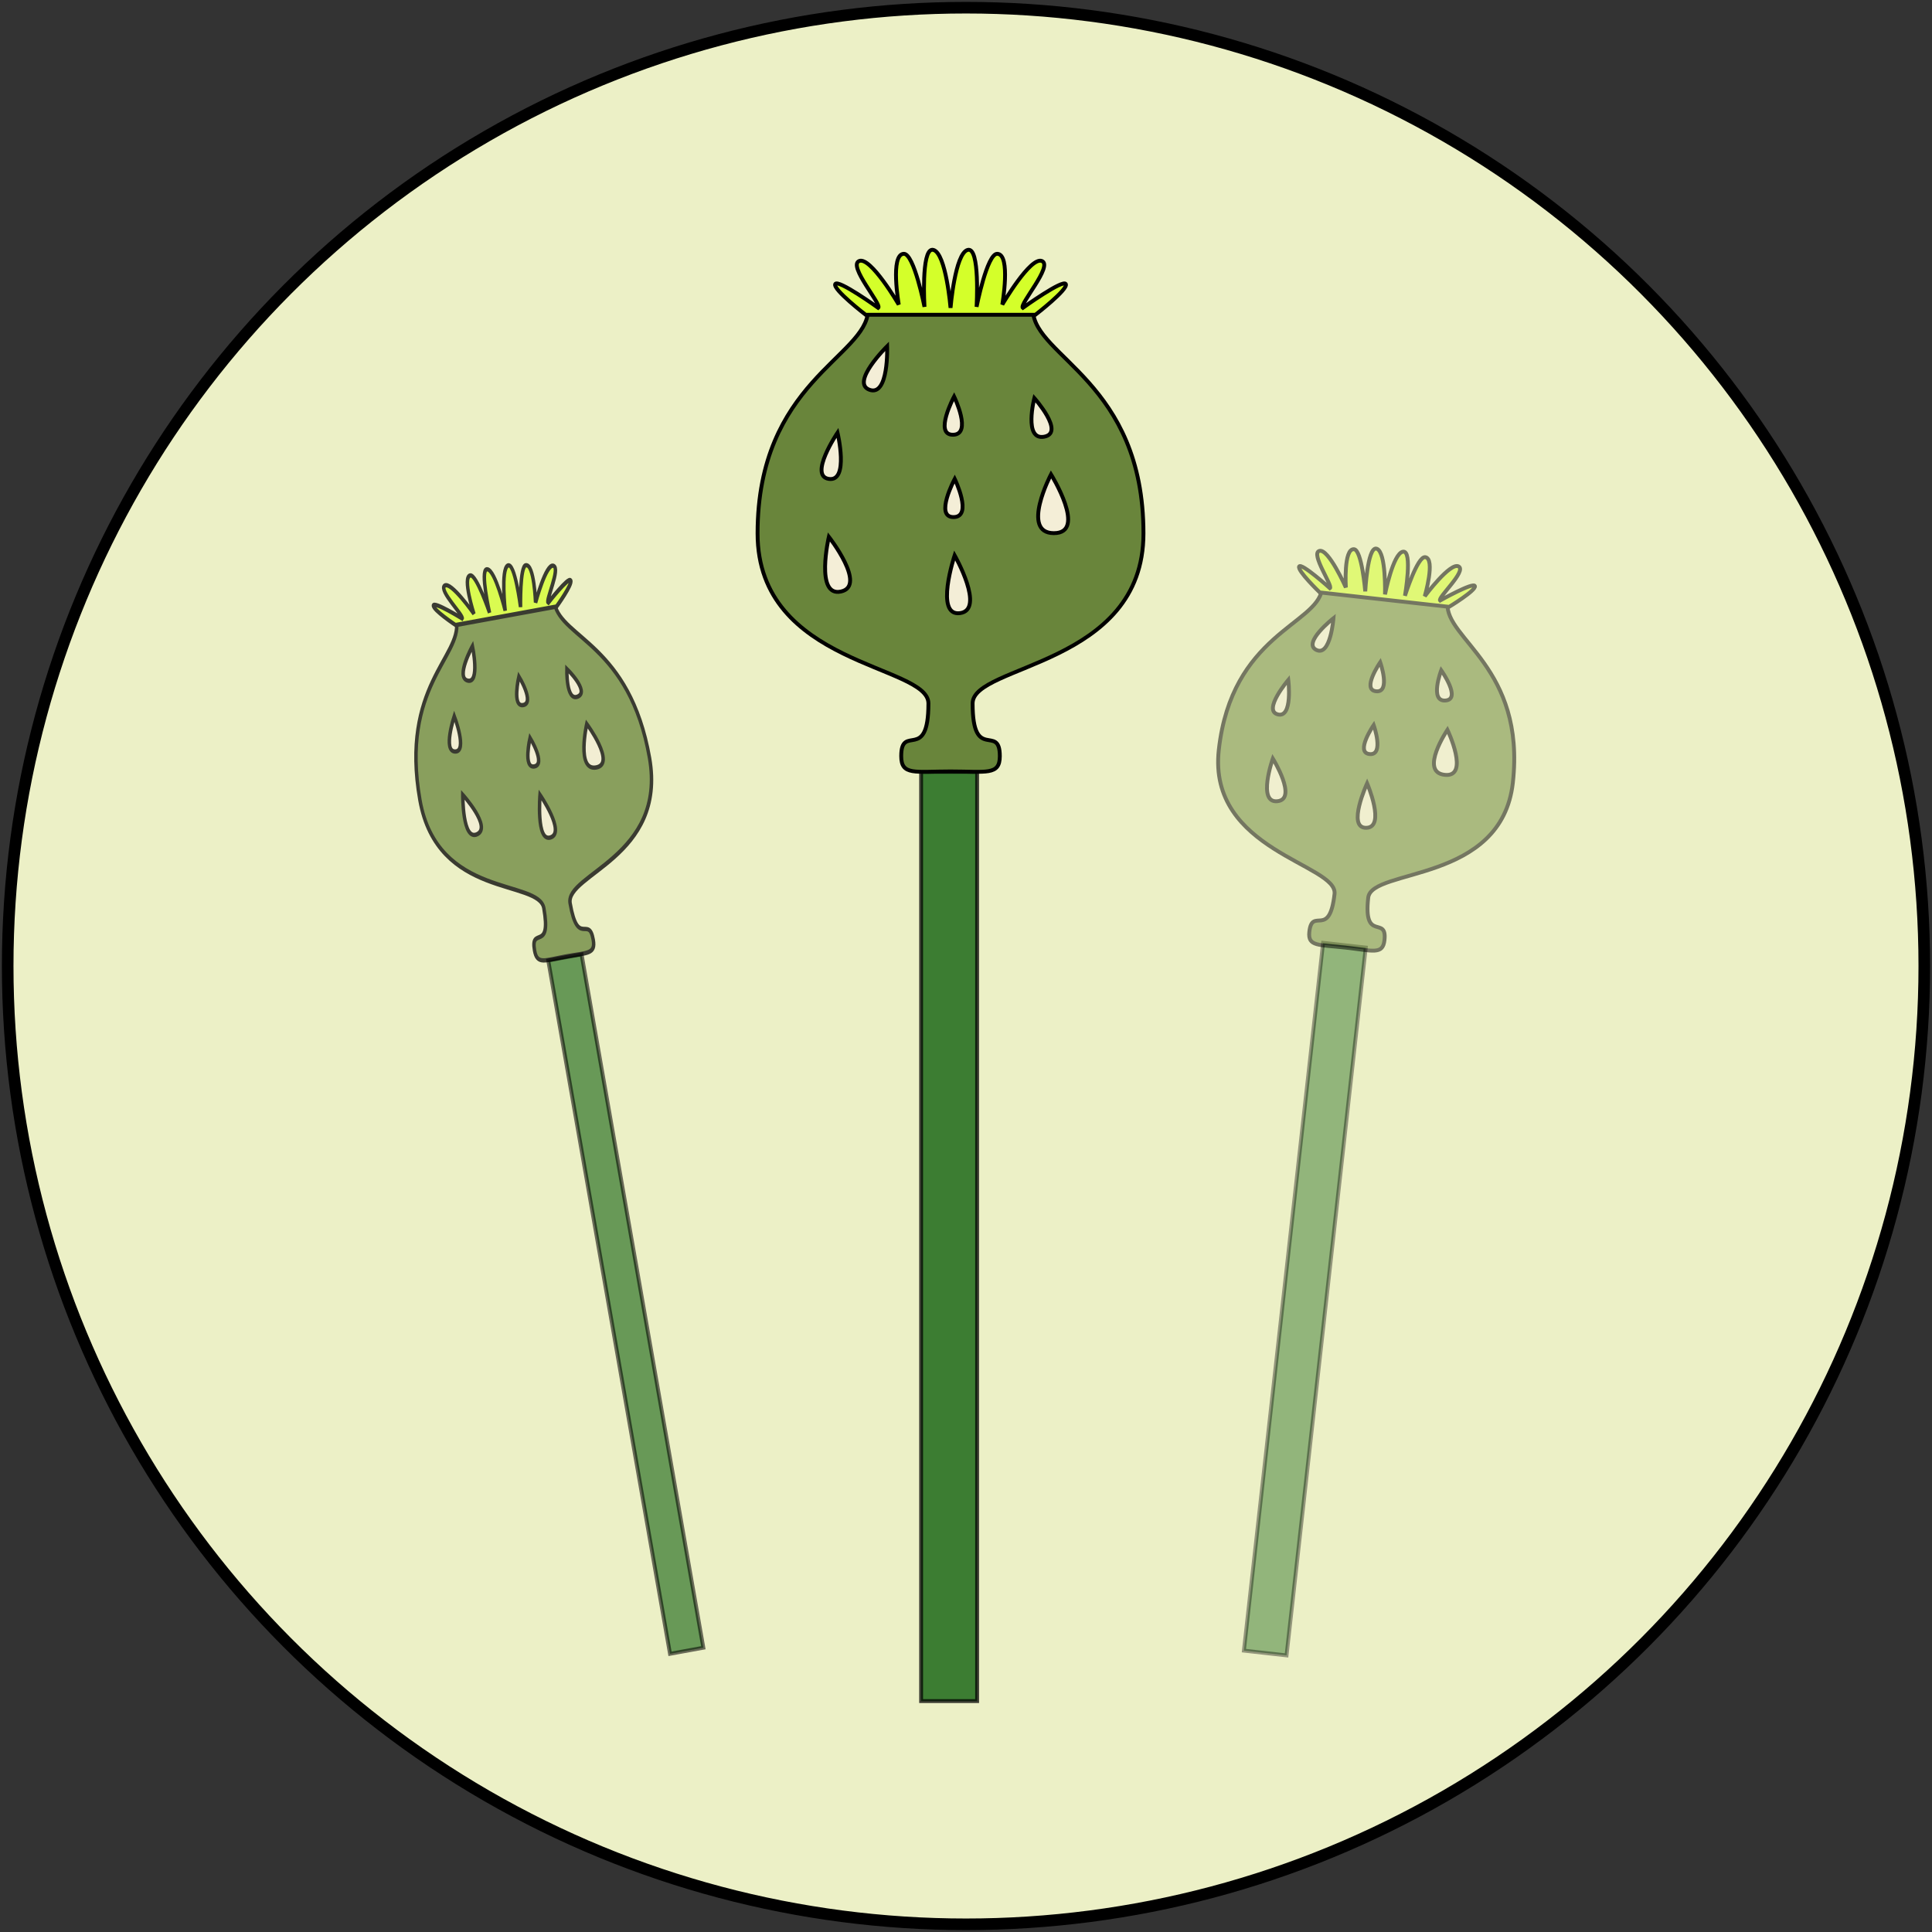 <?xml version="1.0" encoding="UTF-8" standalone="no"?>
<!-- Created with Inkscape (http://www.inkscape.org/) -->

<svg
   width="500"
   height="500"
   viewBox="0 0 132.292 132.292"
   version="1.1"
   id="svg11427"
   inkscape:version="1.1 (c68e22c387, 2021-05-23)"
   sodipodi:docname="poppy.svg"
   xmlns:inkscape="http://www.inkscape.org/namespaces/inkscape"
   xmlns:sodipodi="http://sodipodi.sourceforge.net/DTD/sodipodi-0.dtd"
   xmlns="http://www.w3.org/2000/svg"
   xmlns:svg="http://www.w3.org/2000/svg">
  <rect x="0" y="0" width="132.292" height="132.292" fill="#333333" stroke="none"/>
  <sodipodi:namedview
     id="namedview11429"
     pagecolor="#ffffff"
     bordercolor="#999999"
     borderopacity="1"
     inkscape:pageshadow="0"
     inkscape:pageopacity="0"
     inkscape:pagecheckerboard="0"
     inkscape:document-units="mm"
     showgrid="false"
     units="px"
     inkscape:zoom="0.45858772"
     inkscape:cx="596.39626"
     inkscape:cy="293.29176"
     inkscape:window-width="1920"
     inkscape:window-height="1001"
     inkscape:window-x="-9"
     inkscape:window-y="-9"
     inkscape:window-maximized="1"
     inkscape:current-layer="layer1" />
  <defs
     id="defs11424" />
  <g
     inkscape:label="Layer 1"
     inkscape:groupmode="layer"
     id="layer1">
    <g
       id="g1315"
       transform="translate(-123.095,-65.976)">
      <ellipse
         style="display:inline;fill:#ecf0c6;fill-opacity:1;stroke:#000000;stroke-width:0.794;stroke-miterlimit:4;stroke-dasharray:none;stroke-opacity:1"
         id="ellipse2475-6"
         cx="189.24"
         cy="132.122"
         rx="65.619"
         ry="65.619"
         inkscape:export-filename="C:\Users\Anna Pedersen\Desktop\path4850.png"
         inkscape:export-xdpi="96"
         inkscape:export-ydpi="96" />
      <g
         id="g5980"
         transform="translate(272.082,-304.871)">
        <rect
           style="opacity:0.746;fill:#005600;fill-opacity:1;stroke:#000000;stroke-width:0.265;stroke-miterlimit:4;stroke-dasharray:none"
           id="rect5753"
           width="3.835"
           height="63.631"
           x="-85.914"
           y="423.696"
           ry="0" />
        <g
           id="g5775"
           transform="translate(141.471,61.43)"
           style="stroke-width:0.265;stroke-miterlimit:4;stroke-dasharray:none">
          <path
             id="path5755"
             style="fill:#69853b;fill-opacity:1;stroke:#000000;stroke-width:0.265;stroke-linecap:butt;stroke-linejoin:miter;stroke-miterlimit:4;stroke-dasharray:none;stroke-opacity:1"
             d="m -225.371,330.497 -5.646,0.195 c -0.121,3.169 -7.567,4.889 -7.567,15.25 0,9.08 11.699,8.964 11.699,11.641 0,4.074 -1.863,1.339 -1.863,3.609 0,1.339 0.931,1.048 3.376,1.048 2.445,0 3.376,0.291 3.376,-1.048 0,-2.27 -1.863,0.466 -1.863,-3.609 0,-2.677 11.699,-2.561 11.699,-11.641 0,-10.361 -7.446,-12.081 -7.567,-15.25 z" />
          <path
             id="path5757"
             style="fill:#d4ff2a;stroke:#000000;stroke-width:0.265;stroke-linecap:butt;stroke-linejoin:miter;stroke-miterlimit:4;stroke-dasharray:none;stroke-opacity:1"
             d="m -226.62,326.519 c -0.771,0.019 -0.535,3.908 -0.535,3.908 0,0 -0.717,-3.651 -1.416,-3.631 -0.95,0.026 -0.345,3.478 -0.345,3.478 0,0 -1.932,-3.314 -2.714,-2.984 -0.782,0.329 1.588,2.996 1.306,3.207 0,0 -2.779,-1.998 -2.944,-1.627 -0.165,0.37 2.084,2.099 2.084,2.099 h 5.812 5.812 c 0,0 2.248,-1.729 2.084,-2.099 -0.165,-0.37 -2.944,1.627 -2.944,1.627 -0.282,-0.212 2.088,-2.878 1.306,-3.207 -0.782,-0.329 -2.713,2.984 -2.713,2.984 0,0 0.605,-3.452 -0.345,-3.478 -0.699,-0.019 -1.416,3.631 -1.416,3.631 0,0 0.252,-4.144 -0.613,-3.897 -0.864,0.247 -1.17,3.968 -1.17,3.968 0,0 -0.306,-3.721 -1.17,-3.968 -0.027,-0.008 -0.053,-0.011 -0.078,-0.011 z" />
          <path
             style="fill:#f4eed7;stroke:#000000;stroke-width:0.265;stroke-linecap:butt;stroke-linejoin:miter;stroke-miterlimit:4;stroke-dasharray:none;stroke-opacity:1"
             d="m -219.632,336.678 c 0,0 2.112,2.366 0.68,2.641 -1.432,0.275 -0.68,-2.641 -0.68,-2.641 z"
             id="path5759" />
          <path
             style="fill:#f4eed7;stroke:#000000;stroke-width:0.265;stroke-linecap:butt;stroke-linejoin:miter;stroke-miterlimit:4;stroke-dasharray:none;stroke-opacity:1"
             d="m -218.491,341.899 c 0,0 2.503,4.025 0.198,4.025 -2.305,0 -0.198,-4.025 -0.198,-4.025 z"
             id="path5761" />
          <path
             style="fill:#f4eed7;stroke:#000000;stroke-width:0.265;stroke-linecap:butt;stroke-linejoin:miter;stroke-miterlimit:4;stroke-dasharray:none;stroke-opacity:1"
             d="m -225.09,347.444 c 0,0 -1.39,4.187 0.364,3.957 1.755,-0.229 -0.364,-3.957 -0.364,-3.957 z"
             id="path5763" />
          <path
             style="fill:#f4eed7;stroke:#000000;stroke-width:0.265;stroke-linecap:butt;stroke-linejoin:miter;stroke-miterlimit:4;stroke-dasharray:none;stroke-opacity:1"
             d="m -225.084,342.21 c 0,0 -1.408,2.63 -0.074,2.614 1.334,-0.016 0.074,-2.614 0.074,-2.614 z"
             id="path5765" />
          <path
             style="fill:#f4eed7;stroke:#000000;stroke-width:0.265;stroke-linecap:butt;stroke-linejoin:miter;stroke-miterlimit:4;stroke-dasharray:none;stroke-opacity:1"
             d="m -225.126,336.572 c 0,0 -1.408,2.63 -0.074,2.614 1.334,-0.016 0.074,-2.614 0.074,-2.614 z"
             id="path5767" />
          <path
             style="fill:#f4eed7;stroke:#000000;stroke-width:0.265;stroke-linecap:butt;stroke-linejoin:miter;stroke-miterlimit:4;stroke-dasharray:none;stroke-opacity:1"
             d="m -229.711,333.124 c 0,0 -2.541,2.502 -1.208,2.983 1.332,0.481 1.208,-2.983 1.208,-2.983 z"
             id="path5769" />
          <path
             style="fill:#f4eed7;stroke:#000000;stroke-width:0.265;stroke-linecap:butt;stroke-linejoin:miter;stroke-miterlimit:4;stroke-dasharray:none;stroke-opacity:1"
             d="m -233.109,339.047 c 0,0 -1.996,2.954 -0.595,3.163 1.401,0.209 0.595,-3.163 0.595,-3.163 z"
             id="path5771" />
          <path
             style="fill:#f4eed7;stroke:#000000;stroke-width:0.265;stroke-linecap:butt;stroke-linejoin:miter;stroke-miterlimit:4;stroke-dasharray:none;stroke-opacity:1"
             d="m -233.703,346.177 c 0,0 -0.961,4.139 0.831,3.744 1.792,-0.396 -0.831,-3.744 -0.831,-3.744 z"
             id="path5773" />
        </g>
        <rect
           style="opacity:0.562;fill:#005600;fill-opacity:1;stroke:#000000;stroke-width:0.265;stroke-miterlimit:4;stroke-dasharray:none"
           id="rect5779"
           width="2.32"
           height="48.202"
           x="-185.239"
           y="409.41"
           ry="0"
           transform="matrix(0.984,-0.18,0.173,0.985,0,0)" />
        <g
           id="g5801"
           transform="matrix(0.595,-0.109,0.131,0.746,-23.595,141.545)"
           style="opacity:0.753;stroke-width:0.391;stroke-miterlimit:4;stroke-dasharray:none">
          <path
             id="path5781"
             style="fill:#69853b;fill-opacity:1;stroke:#000000;stroke-width:0.391;stroke-linecap:butt;stroke-linejoin:miter;stroke-miterlimit:4;stroke-dasharray:none;stroke-opacity:1"
             d="m -225.371,330.497 -5.646,0.195 c -0.121,3.169 -7.567,4.889 -7.567,15.25 0,9.08 11.699,8.964 11.699,11.641 0,4.074 -1.863,1.339 -1.863,3.609 0,1.339 0.931,1.048 3.376,1.048 2.445,0 3.376,0.291 3.376,-1.048 0,-2.27 -1.863,0.466 -1.863,-3.609 0,-2.677 11.699,-2.561 11.699,-11.641 0,-10.361 -7.446,-12.081 -7.567,-15.25 z" />
          <path
             id="path5783"
             style="fill:#d4ff2a;stroke:#000000;stroke-width:0.391;stroke-linecap:butt;stroke-linejoin:miter;stroke-miterlimit:4;stroke-dasharray:none;stroke-opacity:1"
             d="m -226.62,326.519 c -0.771,0.019 -0.535,3.908 -0.535,3.908 0,0 -0.717,-3.651 -1.416,-3.631 -0.95,0.026 -0.345,3.478 -0.345,3.478 0,0 -1.932,-3.314 -2.714,-2.984 -0.782,0.329 1.588,2.996 1.306,3.207 0,0 -2.779,-1.998 -2.944,-1.627 -0.165,0.37 2.084,2.099 2.084,2.099 h 5.812 5.812 c 0,0 2.248,-1.729 2.084,-2.099 -0.165,-0.37 -2.944,1.627 -2.944,1.627 -0.282,-0.212 2.088,-2.878 1.306,-3.207 -0.782,-0.329 -2.713,2.984 -2.713,2.984 0,0 0.605,-3.452 -0.345,-3.478 -0.699,-0.019 -1.416,3.631 -1.416,3.631 0,0 0.252,-4.144 -0.613,-3.897 -0.864,0.247 -1.17,3.968 -1.17,3.968 0,0 -0.306,-3.721 -1.17,-3.968 -0.027,-0.008 -0.053,-0.011 -0.078,-0.011 z" />
          <path
             style="fill:#f4eed7;stroke:#000000;stroke-width:0.391;stroke-linecap:butt;stroke-linejoin:miter;stroke-miterlimit:4;stroke-dasharray:none;stroke-opacity:1"
             d="m -219.632,336.678 c 0,0 2.112,2.366 0.68,2.641 -1.432,0.275 -0.68,-2.641 -0.68,-2.641 z"
             id="path5785" />
          <path
             style="fill:#f4eed7;stroke:#000000;stroke-width:0.391;stroke-linecap:butt;stroke-linejoin:miter;stroke-miterlimit:4;stroke-dasharray:none;stroke-opacity:1"
             d="m -218.491,341.899 c 0,0 2.503,4.025 0.198,4.025 -2.305,0 -0.198,-4.025 -0.198,-4.025 z"
             id="path5787" />
          <path
             style="fill:#f4eed7;stroke:#000000;stroke-width:0.391;stroke-linecap:butt;stroke-linejoin:miter;stroke-miterlimit:4;stroke-dasharray:none;stroke-opacity:1"
             d="m -225.09,347.444 c 0,0 -1.39,4.187 0.364,3.957 1.755,-0.229 -0.364,-3.957 -0.364,-3.957 z"
             id="path5789" />
          <path
             style="fill:#f4eed7;stroke:#000000;stroke-width:0.391;stroke-linecap:butt;stroke-linejoin:miter;stroke-miterlimit:4;stroke-dasharray:none;stroke-opacity:1"
             d="m -225.084,342.21 c 0,0 -1.408,2.63 -0.074,2.614 1.334,-0.016 0.074,-2.614 0.074,-2.614 z"
             id="path5791" />
          <path
             style="fill:#f4eed7;stroke:#000000;stroke-width:0.391;stroke-linecap:butt;stroke-linejoin:miter;stroke-miterlimit:4;stroke-dasharray:none;stroke-opacity:1"
             d="m -225.126,336.572 c 0,0 -1.408,2.63 -0.074,2.614 1.334,-0.016 0.074,-2.614 0.074,-2.614 z"
             id="path5793" />
          <path
             style="fill:#f4eed7;stroke:#000000;stroke-width:0.391;stroke-linecap:butt;stroke-linejoin:miter;stroke-miterlimit:4;stroke-dasharray:none;stroke-opacity:1"
             d="m -229.711,333.124 c 0,0 -2.541,2.502 -1.208,2.983 1.332,0.481 1.208,-2.983 1.208,-2.983 z"
             id="path5795" />
          <path
             style="fill:#f4eed7;stroke:#000000;stroke-width:0.391;stroke-linecap:butt;stroke-linejoin:miter;stroke-miterlimit:4;stroke-dasharray:none;stroke-opacity:1"
             d="m -233.109,339.047 c 0,0 -1.996,2.954 -0.595,3.163 1.401,0.209 0.595,-3.163 0.595,-3.163 z"
             id="path5797" />
          <path
             style="fill:#f4eed7;stroke:#000000;stroke-width:0.391;stroke-linecap:butt;stroke-linejoin:miter;stroke-miterlimit:4;stroke-dasharray:none;stroke-opacity:1"
             d="m -233.703,346.177 c 0,0 -0.961,4.139 0.831,3.744 1.792,-0.396 -0.831,-3.744 -0.831,-3.744 z"
             id="path5799" />
        </g>
        <rect
           style="opacity:0.38;fill:#005600;fill-opacity:1;stroke:#000000;stroke-width:0.265;stroke-miterlimit:4;stroke-dasharray:none"
           id="rect5805"
           width="2.939"
           height="48.768"
           x="-9.606"
           y="439.199"
           ry="0"
           transform="rotate(6.385)" />
        <g
           id="g5827"
           transform="matrix(0.762,0.085,-0.085,0.762,145.676,178.864)"
           style="opacity:0.51;stroke-width:0.345;stroke-miterlimit:4;stroke-dasharray:none">
          <path
             id="path5807"
             style="fill:#69853b;fill-opacity:1;stroke:#000000;stroke-width:0.345;stroke-linecap:butt;stroke-linejoin:miter;stroke-miterlimit:4;stroke-dasharray:none;stroke-opacity:1"
             d="m -225.371,330.497 -5.646,0.195 c -0.121,3.169 -7.567,4.889 -7.567,15.25 0,9.08 11.699,8.964 11.699,11.641 0,4.074 -1.863,1.339 -1.863,3.609 0,1.339 0.931,1.048 3.376,1.048 2.445,0 3.376,0.291 3.376,-1.048 0,-2.27 -1.863,0.466 -1.863,-3.609 0,-2.677 11.699,-2.561 11.699,-11.641 0,-10.361 -7.446,-12.081 -7.567,-15.25 z" />
          <path
             id="path5809"
             style="fill:#d4ff2a;stroke:#000000;stroke-width:0.345;stroke-linecap:butt;stroke-linejoin:miter;stroke-miterlimit:4;stroke-dasharray:none;stroke-opacity:1"
             d="m -226.62,326.519 c -0.771,0.019 -0.535,3.908 -0.535,3.908 0,0 -0.717,-3.651 -1.416,-3.631 -0.95,0.026 -0.345,3.478 -0.345,3.478 0,0 -1.932,-3.314 -2.714,-2.984 -0.782,0.329 1.588,2.996 1.306,3.207 0,0 -2.779,-1.998 -2.944,-1.627 -0.165,0.37 2.084,2.099 2.084,2.099 h 5.812 5.812 c 0,0 2.248,-1.729 2.084,-2.099 -0.165,-0.37 -2.944,1.627 -2.944,1.627 -0.282,-0.212 2.088,-2.878 1.306,-3.207 -0.782,-0.329 -2.713,2.984 -2.713,2.984 0,0 0.605,-3.452 -0.345,-3.478 -0.699,-0.019 -1.416,3.631 -1.416,3.631 0,0 0.252,-4.144 -0.613,-3.897 -0.864,0.247 -1.17,3.968 -1.17,3.968 0,0 -0.306,-3.721 -1.17,-3.968 -0.027,-0.008 -0.053,-0.011 -0.078,-0.011 z" />
          <path
             style="fill:#f4eed7;stroke:#000000;stroke-width:0.345;stroke-linecap:butt;stroke-linejoin:miter;stroke-miterlimit:4;stroke-dasharray:none;stroke-opacity:1"
             d="m -219.632,336.678 c 0,0 2.112,2.366 0.68,2.641 -1.432,0.275 -0.68,-2.641 -0.68,-2.641 z"
             id="path5811" />
          <path
             style="fill:#f4eed7;stroke:#000000;stroke-width:0.345;stroke-linecap:butt;stroke-linejoin:miter;stroke-miterlimit:4;stroke-dasharray:none;stroke-opacity:1"
             d="m -218.491,341.899 c 0,0 2.503,4.025 0.198,4.025 -2.305,0 -0.198,-4.025 -0.198,-4.025 z"
             id="path5813" />
          <path
             style="fill:#f4eed7;stroke:#000000;stroke-width:0.345;stroke-linecap:butt;stroke-linejoin:miter;stroke-miterlimit:4;stroke-dasharray:none;stroke-opacity:1"
             d="m -225.09,347.444 c 0,0 -1.39,4.187 0.364,3.957 1.755,-0.229 -0.364,-3.957 -0.364,-3.957 z"
             id="path5815" />
          <path
             style="fill:#f4eed7;stroke:#000000;stroke-width:0.345;stroke-linecap:butt;stroke-linejoin:miter;stroke-miterlimit:4;stroke-dasharray:none;stroke-opacity:1"
             d="m -225.084,342.21 c 0,0 -1.408,2.63 -0.074,2.614 1.334,-0.016 0.074,-2.614 0.074,-2.614 z"
             id="path5817" />
          <path
             style="fill:#f4eed7;stroke:#000000;stroke-width:0.345;stroke-linecap:butt;stroke-linejoin:miter;stroke-miterlimit:4;stroke-dasharray:none;stroke-opacity:1"
             d="m -225.126,336.572 c 0,0 -1.408,2.63 -0.074,2.614 1.334,-0.016 0.074,-2.614 0.074,-2.614 z"
             id="path5819" />
          <path
             style="fill:#f4eed7;stroke:#000000;stroke-width:0.345;stroke-linecap:butt;stroke-linejoin:miter;stroke-miterlimit:4;stroke-dasharray:none;stroke-opacity:1"
             d="m -229.711,333.124 c 0,0 -2.541,2.502 -1.208,2.983 1.332,0.481 1.208,-2.983 1.208,-2.983 z"
             id="path5821" />
          <path
             style="fill:#f4eed7;stroke:#000000;stroke-width:0.345;stroke-linecap:butt;stroke-linejoin:miter;stroke-miterlimit:4;stroke-dasharray:none;stroke-opacity:1"
             d="m -233.109,339.047 c 0,0 -1.996,2.954 -0.595,3.163 1.401,0.209 0.595,-3.163 0.595,-3.163 z"
             id="path5823" />
          <path
             style="fill:#f4eed7;stroke:#000000;stroke-width:0.345;stroke-linecap:butt;stroke-linejoin:miter;stroke-miterlimit:4;stroke-dasharray:none;stroke-opacity:1"
             d="m -233.703,346.177 c 0,0 -0.961,4.139 0.831,3.744 1.792,-0.396 -0.831,-3.744 -0.831,-3.744 z"
             id="path5825" />
        </g>
      </g>
    </g>
  </g>
</svg>
